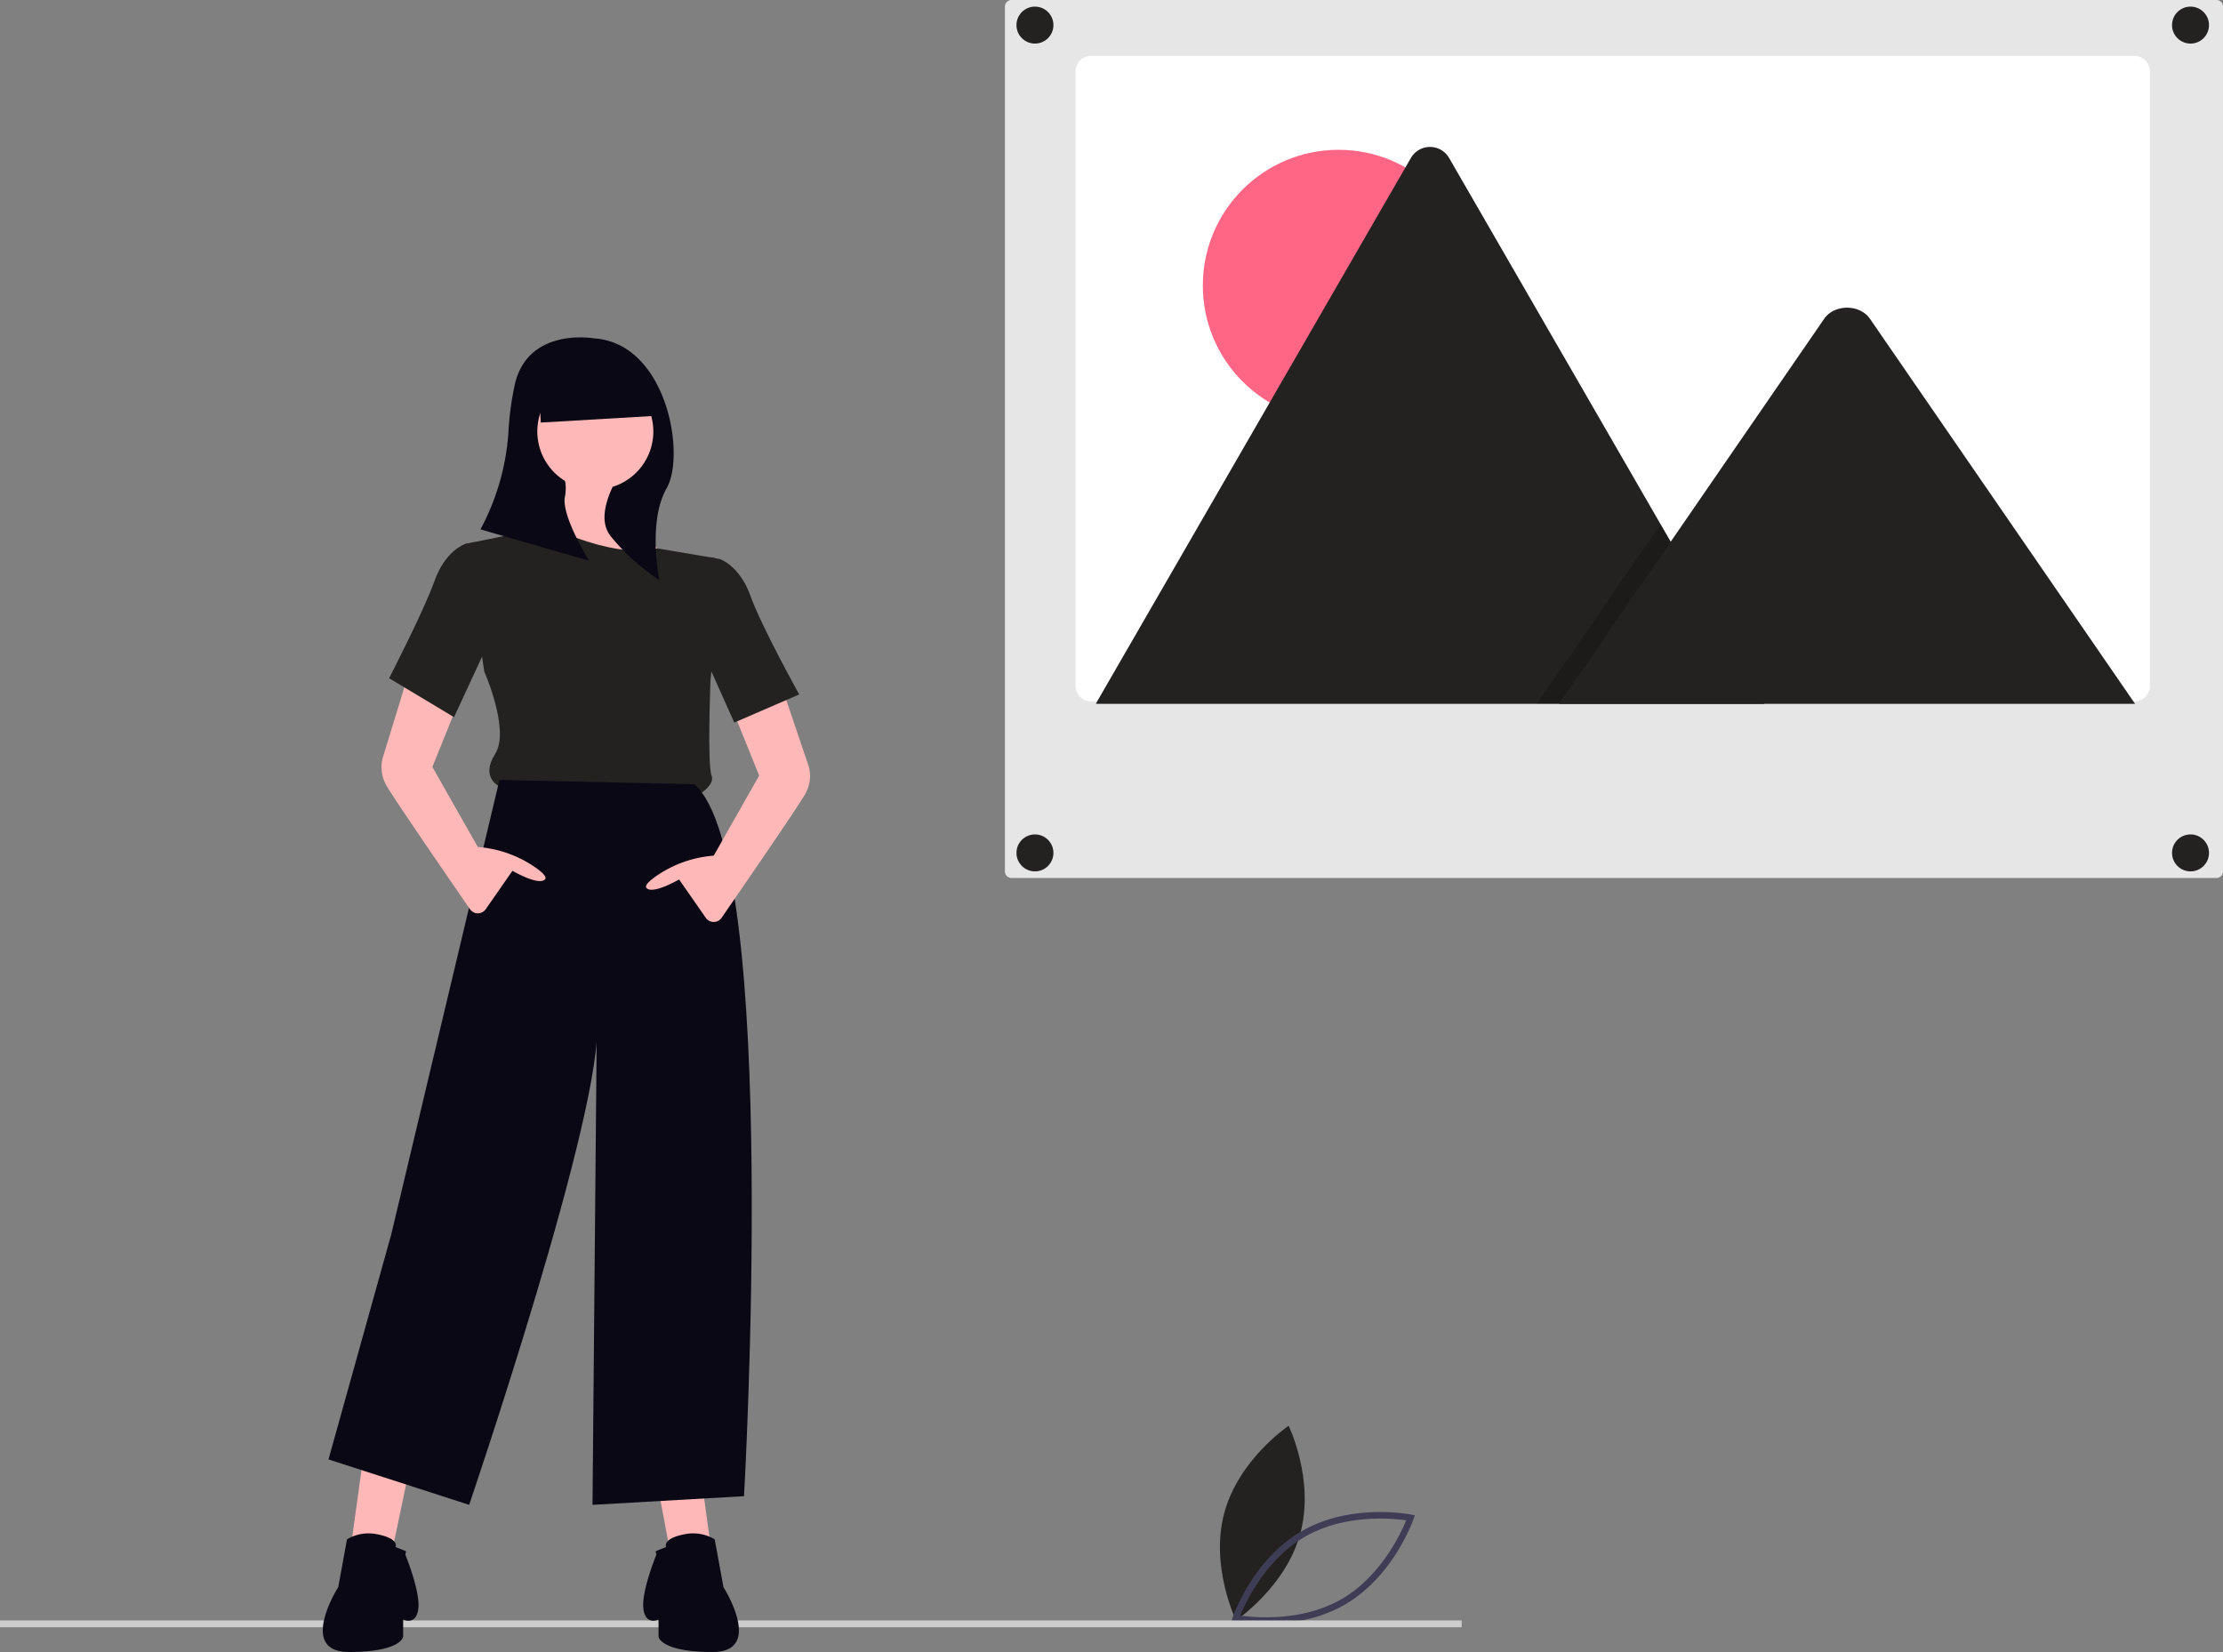 <svg xmlns="http://www.w3.org/2000/svg" width="920" height="683.743" viewBox="0 0 920 683.743" xmlns:xlink="http://www.w3.org/1999/xlink" role="img" artist="Katerina Limpitsouni" source="https://undraw.co/">
  <rect x="0" y="0" width="920" height="683.743" fill="#808080" stroke="none"/>
  <g id="Group_47" data-name="Group 47" transform="translate(-630 -261.198)">
    <g id="Group_46" data-name="Group 46" transform="translate(1134.877 851.324)">
      <path id="Path_795-3619" data-name="Path 795" d="M983.876,688.445c-6.015,22.234-26.616,36-26.616,36s-10.85-22.278-4.835-44.512,26.616-36,26.616-36S989.891,666.211,983.876,688.445Z" transform="translate(-950.608 -643.933)" fill="#232220"/>
      <path id="Path_796-3620" data-name="Path 796" d="M968.573,717.111a71.19,71.19,0,0,1-12.837-1.066l-1.491-.3.5-1.437c.337-.975,8.475-24.028,28.649-35.612s44.187-6.989,45.2-6.788l1.491.3-.5,1.438c-.337.975-8.475,24.028-28.649,35.611h0C989.816,715.641,977.53,717.111,968.573,717.111ZM957.822,713.7c5.632.8,25.359,2.7,41.791-6.74h0c16.434-9.436,24.74-27.427,26.889-32.694-5.633-.8-25.359-2.7-41.791,6.739S959.972,708.428,957.822,713.7Z" transform="translate(-949.422 -635.154)" fill="#3f3d56"/>
    </g>
    <path id="Path_848-3621" data-name="Path 848" d="M0,0H604.932V2.824H0Z" transform="translate(630 931.872)" fill="#ccc"/>
    <g id="Group_44" data-name="Group 44" transform="translate(763.589 400.839)">
      <path id="Path_797-3622" data-name="Path 797" d="M386.935,691.734c-9.852,1.791-8.061,5.374-8.061,5.374l3.135,6.27-8.061-42.991,18.809-.448,5.374,38.96C395.323,697.261,392.039,690.806,386.935,691.734Z" transform="translate(-236.791 -192.862)" fill="#ffb8b8"/>
      <path id="Path_798-3623" data-name="Path 798" d="M375.068,691.943l4.349-1.74s-1.791-3.583,8.061-5.374a17.393,17.393,0,0,1,12.052,2.187l3.622,19.756s17.017,26.869-4.478,26.869-22.391-6.269-22.391-6.269v-7.165s-5.374,2.687-6.269-4.478,5.374-22.391,5.374-22.391Z" transform="translate(-237.334 -189.54)" fill="#090814"/>
      <path id="Path_799-3624" data-name="Path 799" d="M273.88,691.734c9.852,1.791,8.061,5.374,8.061,5.374l-3.135,6.27,8.061-38.513-18.809-4.926-5.374,38.96C265.492,697.261,268.775,690.806,273.88,691.734Z" transform="translate(-251.814 -192.862)" fill="#ffb8b8"/>
      <circle id="Ellipse_145" data-name="Ellipse 145" cx="27.317" cy="27.317" r="27.317" transform="translate(85.209 8.06)" fill="#ffb8b8"/>
      <path id="Path_800-3625" data-name="Path 800" d="M342.876,297.273s4.478,19.7-11.643,26.869,52.843,8.956,52.843,8.956-17.017-18.809-12.539-38.513Z" transform="translate(-242.888 -242.191)" fill="#ffb8b8"/>
      <path id="Path_801-3626" data-name="Path 801" d="M339.831,317.47l-34.93,7.165,8.061,52.843s10.748,24.182,4.478,34.034,1.791,13.435,1.791,13.435l80.608,4.478s8.956-4.478,7.165-8.956-.448-38.96-.448-38.96,0-3.583,2.239-14.778l-.448-36.273-23.895-4.051S371.179,331.8,339.831,317.47Z" transform="translate(-246.114 -239.102)" fill="#232220"/>
      <path id="Path_802-3627" data-name="Path 802" d="M325.944,409.794,281.162,597.879l-25.974,93.147L313.4,709.834s56.425-165.694,52.843-200.624l-1.791,200.624,62.695-3.583s15.226-264.214-20.6-294.666Z" transform="translate(-252.826 -226.636)" fill="#090814"/>
      <path id="Path_803-3628" data-name="Path 803" d="M291.986,352.979l-17.017,55.53a15.279,15.279,0,0,0,1.791,11.643c2.9,5.076,25.758,38.327,34.359,50.807a3.974,3.974,0,0,0,6.535.011l11.053-15.888s10.748,6.269,13.435,3.583c1.008-1.008-1.134-3.023-4.2-5.148a48.108,48.108,0,0,0-23.413-8.274l-.148-.012-18.809-33.139,18.808-46.573Z" transform="translate(-250.216 -234.307)" fill="#ffb8b8"/>
      <path id="Path_804-3629" data-name="Path 804" d="M315.8,326.566l-3.184-3.5-3.981.817s-8.061,2.687-12.539,15.226-18.808,40.3-18.808,40.3l26.869,16.122,17.017-36.721Z" transform="translate(-249.843 -238.347)" fill="#232220"/>
      <path id="Path_805-3630" data-name="Path 805" d="M420.028,357.319l18.361,54.186a15.279,15.279,0,0,1-1.791,11.643c-2.9,5.076-25.758,38.327-34.359,50.807a3.974,3.974,0,0,1-6.535.011L384.65,458.079s-10.748,6.27-13.435,3.583c-1.008-1.008,1.133-3.023,4.2-5.148a48.108,48.108,0,0,1,23.413-8.274l.148-.012,18.808-33.139-18.808-46.573Z" transform="translate(-237.194 -233.721)" fill="#ffb8b8"/>
      <path id="Path_806-3631" data-name="Path 806" d="M391.969,332.09l3.184-3.5,3.981.817s8.061,2.687,12.539,15.226,20.152,40.752,20.152,40.752l-26.869,11.643L389.73,362.99Z" transform="translate(-234.66 -237.601)" fill="#232220"/>
      <path id="Path_807-3632" data-name="Path 807" d="M357.629,248.832s-28.017-5-33.02,20.012a127.41,127.41,0,0,0-2.371,17.611A98.754,98.754,0,0,1,310.6,327.879h0l45.027,13.008s-12.007-19.011-10.006-27.016a15.559,15.559,0,0,0-.082-6.066,24.008,24.008,0,1,1,19.74,2.482c-3.348,7.285-5.17,15.166-.646,20.594a88.788,88.788,0,0,0,20.012,18.011s-5-24.014,3-38.022S387.647,250.834,357.629,248.832Z" transform="translate(-245.344 -248.424)" fill="#090814"/>
      <path id="Path_808-3633" data-name="Path 808" d="M223.7,107.322l-46.947,2.755-1.291-22,40.858-1.469Z" transform="translate(-86.528 -74.824)" fill="#090814"/>
      <path id="Path_809-3634" data-name="Path 809" d="M287.583,691.943l-4.349-1.74s1.791-3.583-8.061-5.374a17.393,17.393,0,0,0-12.052,2.187L259.5,706.773s-17.017,26.869,4.478,26.869,22.391-6.269,22.391-6.269v-7.165s5.374,2.687,6.27-4.478-5.374-22.391-5.374-22.391Z" transform="translate(-253.107 -189.54)" fill="#090814"/>
    </g>
    <g id="Group_45" data-name="Group 45" transform="translate(1045.89 261.198)">
      <path id="Path_810-3635" data-name="Path 810" d="M623.667,172.2a2.741,2.741,0,0,0-2.738,2.738V532.852a2.74,2.74,0,0,0,2.738,2.738H1122.3a2.741,2.741,0,0,0,2.738-2.738V174.936a2.741,2.741,0,0,0-2.738-2.738Z" transform="translate(-620.929 -172.198)" fill="#e6e6e6"/>
      <path id="Path_811-3636" data-name="Path 811" d="M1089.806,197.809V452.163a6.4,6.4,0,0,1-6.4,6.4H651.62a5.4,5.4,0,0,1-.918-.071,6.4,6.4,0,0,1-5.486-6.332V197.809a6.4,6.4,0,0,1,6.4-6.4H1083.4a6.4,6.4,0,0,1,6.4,6.4Z" transform="translate(-615.965 -168.273)" fill="#fff"/>
      <ellipse id="Ellipse_146" data-name="Ellipse 146" cx="56.181" cy="56.181" rx="56.181" ry="56.181" transform="translate(81.911 62.005)" fill="#ff6584"/>
      <path id="Path_812-3637" data-name="Path 812" d="M928.81,453.192h-275.6a5.617,5.617,0,0,1-1.03-.081L782.524,227.328a9.127,9.127,0,0,1,15.887,0l87.48,151.518,4.191,7.25Z" transform="translate(-614.543 -161.878)" fill="#232220"/>
      <path id="Path_813-3638" data-name="Path 813" d="M741.837,254.5h-94.1l46.192-67.1,3.325-4.833,1.662-2.417,4.191,7.25Z" transform="translate(-427.569 36.816)" opacity="0.2"/>
      <path id="Path_814-3639" data-name="Path 814" d="M1049.734,441.9H811.359l46.192-67.1,3.324-4.833,60.193-87.44c3.946-5.731,13.44-6.088,18.079-1.081a10.836,10.836,0,0,1,.867,1.081Z" transform="translate(-582.013 -150.587)" fill="#232220"/>
      <ellipse id="Ellipse_147" data-name="Ellipse 147" cx="7.648" cy="7.648" rx="7.648" ry="7.648" transform="translate(4.779 2.738)" fill="#232220"/>
      <ellipse id="Ellipse_148" data-name="Ellipse 148" cx="7.648" cy="7.648" rx="7.648" ry="7.648" transform="translate(483.018 2.738)" fill="#232220"/>
      <ellipse id="Ellipse_149" data-name="Ellipse 149" cx="7.648" cy="7.648" rx="7.648" ry="7.648" transform="translate(4.779 345.358)" fill="#232220"/>
      <ellipse id="Ellipse_150" data-name="Ellipse 150" cx="7.648" cy="7.648" rx="7.648" ry="7.648" transform="translate(483.018 345.358)" fill="#232220"/>
    </g>
  </g>
</svg>